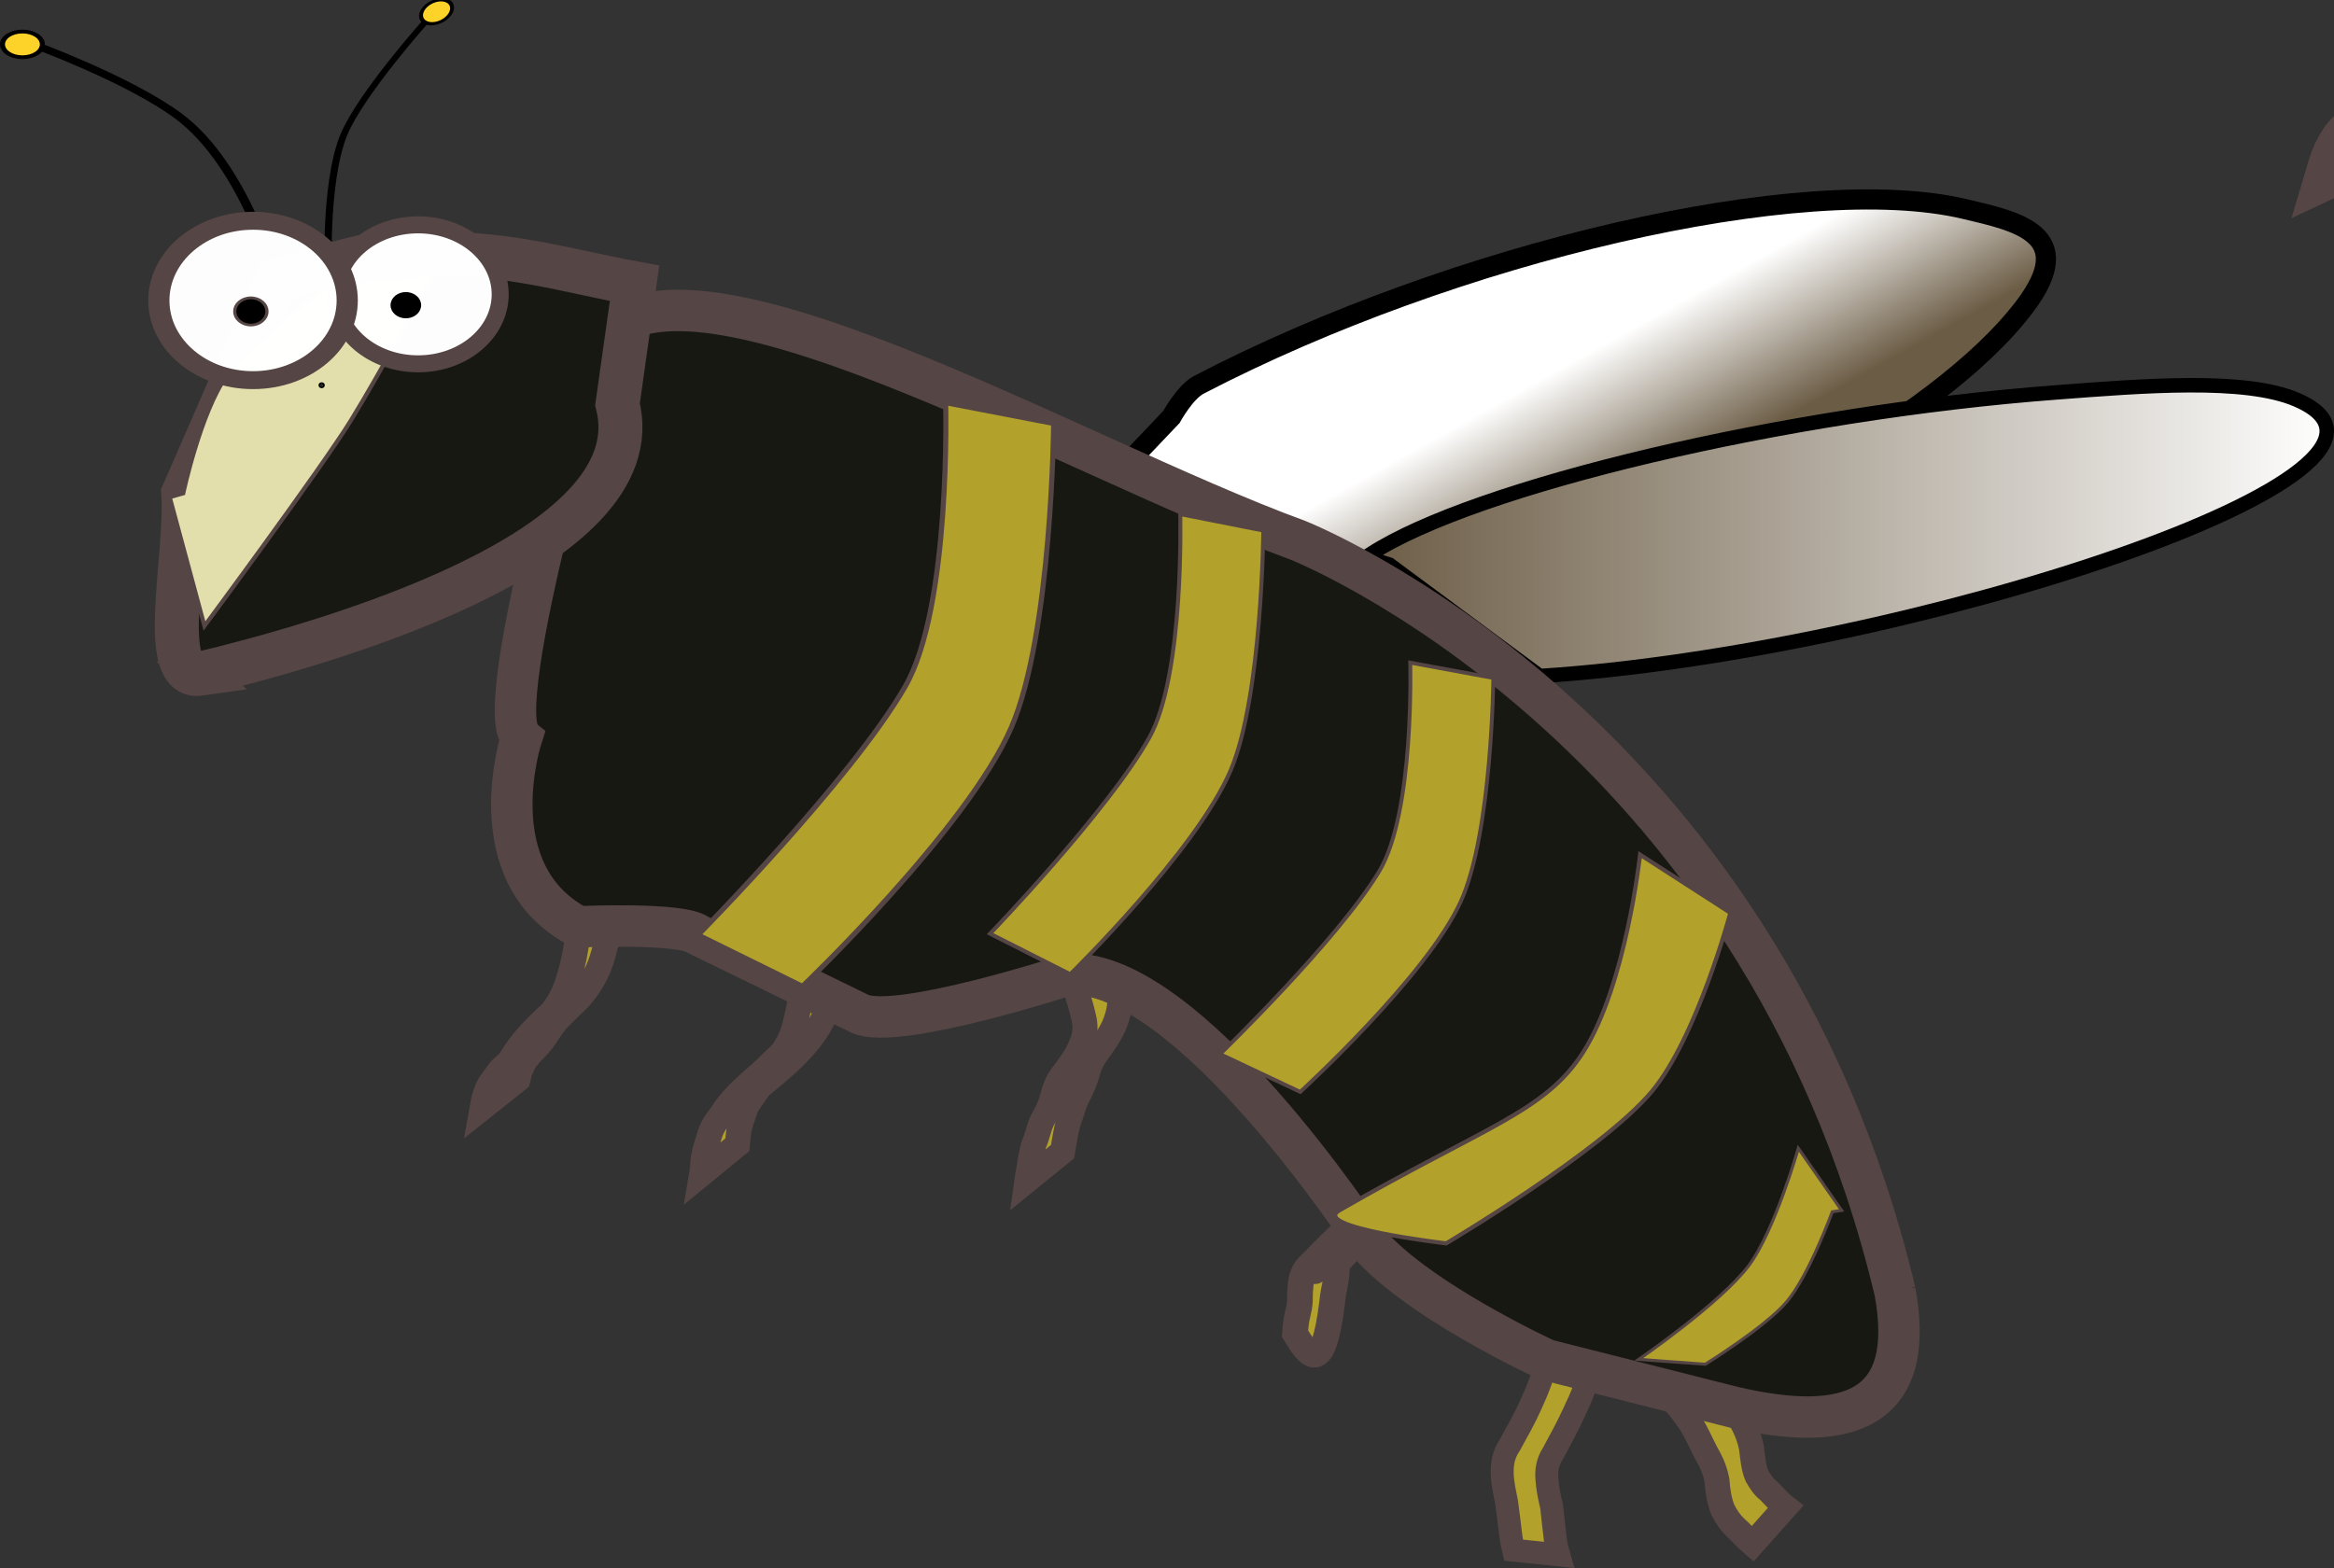 <?xml version="1.0" encoding="UTF-8" standalone="no"?>
<svg
   width="83.918mm"
   height="56.395mm"
   viewBox="0 0 83.918 56.395"
   version="1.1"
   id="svg8"
   inkscape:version="1.0 (4035a4fb49, 2020-05-01)"
   sodipodi:docname="WildBiene.svg"
   inkscape:export-filename="C:\Users\rschneider\Documents\rainer\ogv\blühflächen\BieneSchlaffend.png"
   inkscape:export-xdpi="96"
   inkscape:export-ydpi="96"
   xmlns:inkscape="http://www.inkscape.org/namespaces/inkscape"
   xmlns:sodipodi="http://sodipodi.sourceforge.net/DTD/sodipodi-0.dtd"
   xmlns:xlink="http://www.w3.org/1999/xlink"
   xmlns="http://www.w3.org/2000/svg"
   xmlns:svg="http://www.w3.org/2000/svg"
   xmlns:rdf="http://www.w3.org/1999/02/22-rdf-syntax-ns#"
   xmlns:cc="http://creativecommons.org/ns#"
   xmlns:dc="http://purl.org/dc/elements/1.1/">
  <rect x="0" y="0" width="83.918" height="56.395" fill="#333333" stroke="none"/>
  <defs
     id="defs2">
    <linearGradient
       id="linearGradient1466"
       inkscape:collect="always">
      <stop
         id="stop1462"
         offset="0"
         style="stop-color:#6b5c45;stop-opacity:1" />
      <stop
         id="stop1464"
         offset="1"
         style="stop-color:#ffffff;stop-opacity:1" />
    </linearGradient>
    <linearGradient
       id="linearGradient975-9-7"
       inkscape:collect="always">
      <stop
         id="stop971"
         offset="0"
         style="stop-color:#d5f6ff;stop-opacity:1;" />
      <stop
         id="stop973"
         offset="1"
         style="stop-color:#ffffff;stop-opacity:1" />
    </linearGradient>
    <linearGradient
       inkscape:collect="always"
       id="linearGradient963">
      <stop
         style="stop-color:#d5f6ff;stop-opacity:1;"
         offset="0"
         id="stop959" />
      <stop
         style="stop-color:#d5f6ff;stop-opacity:0;"
         offset="1"
         id="stop961" />
    </linearGradient>
    <linearGradient
       inkscape:collect="always"
       xlink:href="#linearGradient963"
       id="linearGradient969"
       gradientUnits="userSpaceOnUse"
       gradientTransform="matrix(-1.073,-0.449,-0.427,0.817,245.668,223.982)"
       x1="73.038"
       y1="52.747"
       x2="69.198"
       y2="59.996" />
    <linearGradient
       inkscape:collect="always"
       xlink:href="#linearGradient975-9-7"
       id="linearGradient1214"
       gradientUnits="userSpaceOnUse"
       gradientTransform="matrix(-0.467,0.923,-1.124,-0.384,251.388,197.522)"
       x1="73.038"
       y1="52.747"
       x2="69.198"
       y2="59.996" />
    <linearGradient
       inkscape:collect="always"
       xlink:href="#linearGradient1466"
       id="linearGradient1451"
       x1="383.053"
       y1="158.524"
       x2="408.844"
       y2="158.524"
       gradientUnits="userSpaceOnUse"
       gradientTransform="matrix(1.354,0,0,1.37,-135.729,-60.154)" />
    <linearGradient
       inkscape:collect="always"
       xlink:href="#linearGradient1466"
       id="linearGradient2040"
       gradientUnits="userSpaceOnUse"
       gradientTransform="matrix(-1.433,1.158,-0.591,-0.351,528.598,90.007)"
       x1="73.038"
       y1="52.747"
       x2="69.198"
       y2="59.996" />
  </defs>
  <sodipodi:namedview
     id="base"
     pagecolor="#ffffff"
     bordercolor="#666666"
     borderopacity="1.0"
     inkscape:pageopacity="0.0"
     inkscape:pageshadow="2"
     inkscape:zoom="0.86462054"
     inkscape:cx="676.6233"
     inkscape:cy="448.39495"
     inkscape:document-units="mm"
     inkscape:current-layer="layer1"
     inkscape:document-rotation="0"
     showgrid="false"
     inkscape:window-width="3464"
     inkscape:window-height="1557"
     inkscape:window-x="1943"
     inkscape:window-y="302"
     inkscape:window-maximized="0"
     inkscape:object-nodes="false"
     inkscape:snap-nodes="false"
     inkscape:showpageshadow="2"
     inkscape:pagecheckerboard="0"
     inkscape:deskcolor="#d1d1d1" />
  <g
     inkscape:label="Ebene 1"
     inkscape:groupmode="layer"
     id="layer1"
     style="display:inline"
     transform="translate(-303.772,-122.348)">
    <path
       d="m 396.777,118.357 c -0.157,1.181 -0.564,2.328 -1.183,3.344 -0.531,0.883 -1.339,1.447 -2.186,1.992 6.555,-3.522 2.95,-1.738 2.207,-1.313 -0.781,0.448 -3.324,1.711 -4.529,2.723 -0.424,0.319 -0.761,0.721 -1.216,1.003 0.172,-0.055 -0.601,0.356 -0.45,0.268 0.981,-0.573 3.93,-2.279 2.948,-1.709 -3.754,2.18 -2.432,1.199 -3.874,2.372 -0.473,0.364 -0.709,0.904 -0.874,1.461 0,0 3.397,-1.592 3.397,-1.592 v 0 c 0.204,-0.515 0.5,-0.948 0.96,-1.271 0.137,-0.112 0.579,-0.404 0.425,-0.317 -0.99,0.558 -3.949,2.251 -2.958,1.695 1.308,-0.733 2.684,-1.413 3.919,-2.286 0.409,-0.33 0.772,-0.71 1.202,-1.015 0.286,-0.207 0.246,-0.186 0.559,-0.376 0.12,-0.073 0.485,-0.283 0.363,-0.213 -0.924,0.528 -1.851,1.051 -2.77,1.588 -0.158,0.092 0.326,-0.164 0.485,-0.254 1.227,-0.7 2.447,-1.412 3.671,-2.118 0.852,-0.58 1.615,-1.23 2.115,-2.152 0.575,-1.091 0.974,-2.275 1.147,-3.498 0,0 -3.357,1.669 -3.357,1.669 z"
       id="path1279"
       style="fill:#000000;fill-opacity:1;stroke:#554545;stroke-width:1.823;stroke-linecap:round;stroke-miterlimit:4;stroke-dasharray:none;stroke-opacity:1" />
    <path
       style="fill:#101743;fill-opacity:1;stroke:#554545;stroke-width:3.194;stroke-linecap:butt;stroke-linejoin:miter;stroke-miterlimit:4;stroke-dasharray:none;stroke-opacity:1"
       d="M 511.331,119.6 C 487.08,82.121 446.572,77.827 446.572,77.827 426.581,76.155 390.272,67.005 386.947,77.011 c 0,0 0.262,27.495 3.5,28.937 0,0 -0.244,10.378 8.985,12.252 0,0 7.934,-2.217 9.568,-1.634 l 14.585,2.567 c 3.384,0.467 15.519,-6.651 15.519,-6.651 9.218,-2.45 29.287,13.068 29.287,13.068 5.134,3.384 17.269,5.251 17.269,5.251 l 15.752,-0.117 c 9.936,-0.238 14.341,-3.336 9.918,-11.085 z"
       id="path1311"
       sodipodi:nodetypes="cccccccccccc" />
    <path
       style="fill:#000000;fill-opacity:1;stroke:#554545;stroke-width:1.823;stroke-linecap:round;stroke-miterlimit:4;stroke-dasharray:none;stroke-opacity:1"
       id="path1500"
       d="m 396.777,118.357 c -0.157,1.181 -0.564,2.328 -1.183,3.344 -0.531,0.883 -1.339,1.447 -2.186,1.992 6.555,-3.522 2.95,-1.738 2.207,-1.313 -0.781,0.448 -3.324,1.711 -4.529,2.723 -0.424,0.319 -0.761,0.721 -1.216,1.003 0.172,-0.055 -0.601,0.356 -0.45,0.268 0.981,-0.573 3.93,-2.279 2.948,-1.709 -3.754,2.18 -2.432,1.199 -3.874,2.372 -0.473,0.364 -0.709,0.904 -0.874,1.461 0,0 3.397,-1.592 3.397,-1.592 v 0 c 0.204,-0.515 0.5,-0.948 0.96,-1.271 0.137,-0.112 0.579,-0.404 0.425,-0.317 -0.99,0.558 -3.949,2.251 -2.958,1.695 1.308,-0.733 2.684,-1.413 3.919,-2.286 0.409,-0.33 0.772,-0.71 1.202,-1.015 0.286,-0.207 0.246,-0.186 0.559,-0.376 0.12,-0.073 0.485,-0.283 0.363,-0.213 -0.924,0.528 -1.851,1.051 -2.77,1.588 -0.158,0.092 0.326,-0.164 0.485,-0.254 1.227,-0.7 2.447,-1.412 3.671,-2.118 0.852,-0.58 1.615,-1.23 2.115,-2.152 0.575,-1.091 0.974,-2.275 1.147,-3.498 0,0 -3.357,1.669 -3.357,1.669 z" />
    <path
       sodipodi:nodetypes="cccccccccccc"
       id="path1532"
       d="M 511.331,119.6 C 487.08,82.121 446.572,77.827 446.572,77.827 426.581,76.155 390.272,67.005 386.947,77.011 c 0,0 0.262,27.495 3.5,28.937 0,0 -0.244,10.378 8.985,12.252 0,0 7.934,-2.217 9.568,-1.634 l 14.585,2.567 c 3.384,0.467 15.519,-6.651 15.519,-6.651 9.218,-2.45 29.287,13.068 29.287,13.068 5.134,3.384 17.269,5.251 17.269,5.251 l 15.752,-0.117 c 9.936,-0.238 14.341,-3.336 9.918,-11.085 z"
       style="fill:#101743;fill-opacity:1;stroke:#554545;stroke-width:3.194;stroke-linecap:butt;stroke-linejoin:miter;stroke-miterlimit:4;stroke-dasharray:none;stroke-opacity:1" />
    <g
       id="g1212"
       transform="matrix(0.871,0,0,0.871,311.387,-29.244)"
       inkscape:export-xdpi="96"
       inkscape:export-ydpi="96">
      <path
         style="fill:#000000;fill-opacity:1;stroke:#554545;stroke-width:0.965;stroke-linecap:round;stroke-miterlimit:4;stroke-dasharray:none;stroke-opacity:1"
         id="path985-1"
         d="m 114.616,270.096 c -0.083,0.625 -0.299,1.232 -0.626,1.77 -0.281,0.467 -0.709,0.766 -1.157,1.054 3.47,-1.864 1.562,-0.92 1.169,-0.695 -0.414,0.237 -1.76,0.906 -2.398,1.442 -0.225,0.169 -0.403,0.382 -0.644,0.531 0.091,-0.029 -0.318,0.189 -0.238,0.142 0.519,-0.303 2.081,-1.206 1.561,-0.904 -1.987,1.154 -1.288,0.635 -2.051,1.255 -0.25,0.192 -0.375,0.479 -0.463,0.773 0,0 1.798,-0.843 1.798,-0.843 v 0 c 0.108,-0.273 0.265,-0.502 0.508,-0.673 0.072,-0.059 0.307,-0.214 0.225,-0.168 -0.524,0.296 -2.09,1.192 -1.566,0.897 0.692,-0.388 1.421,-0.748 2.075,-1.21 0.217,-0.174 0.409,-0.376 0.636,-0.537 0.151,-0.109 0.13,-0.099 0.296,-0.199 0.064,-0.038 0.257,-0.15 0.192,-0.113 -0.489,0.279 -0.98,0.557 -1.466,0.84 -0.083,0.049 0.173,-0.087 0.256,-0.135 0.649,-0.371 1.296,-0.747 1.943,-1.121 0.451,-0.307 0.855,-0.651 1.12,-1.139 0.304,-0.578 0.516,-1.204 0.607,-1.852 0,0 -1.777,0.883 -1.777,0.883 z" />
      <path
         style="fill:#000000;fill-opacity:1;stroke:#554545;stroke-width:0.965;stroke-linecap:round;stroke-miterlimit:4;stroke-dasharray:none;stroke-opacity:1"
         id="path987-4"
         d="m 120.036,272.298 c -0.131,0.478 -0.27,0.967 -0.512,1.402 -0.237,0.365 -0.582,0.644 -0.937,0.888 2.989,-1.586 1.224,-0.757 0.527,-0.39 -0.611,0.355 -1.222,0.71 -1.833,1.065 -0.041,0.025 -0.164,0.099 -0.123,0.075 0.529,-0.306 1.057,-0.612 1.585,-0.92 0.075,-0.044 -0.155,0.08 -0.231,0.123 -0.604,0.346 -1.207,0.694 -1.81,1.04 -0.038,0.025 -0.156,0.099 -0.116,0.076 0.526,-0.302 2.102,-1.21 1.573,-0.913 -0.503,0.282 -1.634,0.787 -2.212,1.366 -0.225,0.166 -0.432,0.321 -0.564,0.573 -0.119,0.226 -0.255,0.436 -0.325,0.684 -0.04,0.161 -0.035,0.325 -0.082,0.484 0,0 1.793,-0.865 1.793,-0.865 v 0 c 0.025,-0.155 0.037,-0.314 0.091,-0.463 0.092,-0.224 0.221,-0.432 0.344,-0.639 0.166,-0.205 0.388,-0.345 0.581,-0.522 0.127,-0.1 0.122,-0.1 0.261,-0.19 0.045,-0.029 0.182,-0.109 0.136,-0.083 -3.305,1.895 -0.74,0.442 0.376,-0.223 -5.295,3.027 4.248,-2.402 -0.99,0.573 0.969,-0.501 1.966,-0.909 2.856,-1.578 0.354,-0.271 0.693,-0.573 0.901,-0.975 0.213,-0.466 0.369,-0.958 0.496,-1.453 0,0 -1.786,0.866 -1.786,0.866 z" />
      <path
         style="fill:#554545;fill-opacity:1;stroke:#554545;stroke-width:0.965;stroke-linecap:round;stroke-miterlimit:4;stroke-dasharray:none;stroke-opacity:1"
         id="path989-9"
         d="m 125.956,272.588 c 0.267,0.414 0.513,0.844 0.687,1.305 0.16,0.401 -0.054,0.703 -0.308,1.001 -0.242,0.272 -0.537,0.485 -0.819,0.711 -0.259,0.215 -0.328,0.351 -0.466,0.642 -0.11,0.255 -0.29,0.452 -0.48,0.651 -0.184,0.203 -0.251,0.477 -0.42,0.69 -0.143,0.242 -0.2,0.523 -0.284,0.788 -0.061,0.214 -0.033,0.107 -0.085,0.322 0,0 1.79,-0.857 1.79,-0.857 v 0 c 0.056,-0.207 0.026,-0.103 0.089,-0.312 0.077,-0.257 0.156,-0.518 0.314,-0.739 0.127,-0.229 0.238,-0.471 0.427,-0.659 0.188,-0.214 0.344,-0.443 0.461,-0.704 0.117,-0.23 0.295,-0.4 0.496,-0.56 0.286,-0.227 0.567,-0.463 0.794,-0.752 0.258,-0.366 0.404,-0.748 0.219,-1.185 -0.19,-0.471 -0.449,-0.907 -0.705,-1.344 0,0 -1.711,1.003 -1.711,1.003 z" />
      <path
         style="fill:#554545;fill-opacity:1;stroke:#554545;stroke-width:0.992;stroke-linecap:round;stroke-miterlimit:4;stroke-dasharray:none;stroke-opacity:1"
         id="path991-9"
         d="m 130.779,272.72 c 0.267,0.517 0.517,1.042 0.849,1.524 0.199,0.275 0.424,0.523 0.57,0.83 0.092,0.264 0.221,0.514 0.341,0.766 0.137,0.265 -0.274,-0.131 0,0 -0.3,-0.585 0.647,0.699 2.181,-0.538 0.047,-0.038 -0.123,0.001 -0.185,0.006 -0.245,0.02 -0.474,0.083 -0.708,0.151 -0.575,0.215 -1.157,0.414 -1.733,0.626 -0.935,0.376 -1.793,0.944 -2.651,1.442 -0.134,0.078 -0.141,0.094 -0.249,0.195 -0.175,0.214 -0.19,0.484 -0.202,0.746 0.014,0.242 -0.108,0.455 -0.178,0.681 -0.037,0.129 -0.053,0.261 -0.07,0.394 0.705,0.679 1.402,1.269 1.86,-0.889 v 0 c 0.021,-0.123 0.043,-0.246 0.086,-0.364 0.084,-0.236 0.165,-0.471 0.156,-0.725 0.023,-0.233 1.152,-0.73 1.355,-0.88 0.575,-0.413 0.329,-0.537 -2.436,0.998 -0.068,0.038 0.136,-0.076 0.204,-0.114 0.325,-0.182 0.147,-0.093 0.512,-0.253 0.571,-0.218 1.155,-0.398 1.72,-0.631 0.19,-0.064 0.277,-0.098 0.469,-0.144 0.66,-0.158 3.092,-0.249 2.201,-1.221 -0.258,-0.062 -0.412,-0.243 -0.529,-0.469 -0.117,-0.255 -0.246,-0.505 -0.342,-0.768 -0.154,-0.318 -0.378,-0.577 -0.598,-0.852 -0.339,-0.47 -0.586,-0.992 -0.829,-1.514 l -1.793,1.003 z"
         sodipodi:nodetypes="cccccscccccccccscccsccccccccccc" />
      <path
         style="fill:#554545;fill-opacity:1;stroke:#554545;stroke-width:0.965;stroke-linecap:round;stroke-miterlimit:4;stroke-dasharray:none;stroke-opacity:1"
         id="path993-1"
         d="m 154.345,271.636 c 0.467,0.262 0.91,0.564 1.365,0.847 0.333,0.169 0.61,0.414 0.894,0.65 0.287,0.257 0.516,0.569 0.767,0.861 0.249,0.256 0.473,0.51 0.582,0.853 0.042,0.321 0.114,0.609 0.299,0.878 0.18,0.213 0.392,0.389 0.636,0.523 0.29,0.151 0.558,0.34 0.851,0.488 0,0 1.655,-1.094 1.655,-1.094 v 0 c -0.3,-0.134 -0.564,-0.324 -0.845,-0.488 -0.229,-0.099 -0.414,-0.257 -0.585,-0.437 -0.178,-0.25 -0.211,-0.533 -0.273,-0.827 -0.132,-0.374 -0.346,-0.638 -0.624,-0.918 -0.259,-0.299 -0.496,-0.619 -0.781,-0.893 -0.297,-0.234 -0.568,-0.504 -0.917,-0.665 -0.457,-0.283 -0.909,-0.57 -1.361,-0.861 z" />
      <path
         style="fill:#000000;fill-opacity:1;stroke:#554545;stroke-width:0.886;stroke-linecap:round;stroke-miterlimit:4;stroke-dasharray:none;stroke-opacity:1"
         id="path995-5"
         d="m 143.393,271.961 c 0.486,0.352 0.888,0.763 1.261,1.205 0.34,0.386 0.618,0.805 0.91,1.218 0.181,0.344 0.515,0.542 0.888,0.711 0.4,0.177 0.83,0.296 1.252,0.426 0.463,0.161 0.921,0.332 1.382,0.5 0.236,0.089 0.479,0.162 0.723,0.23 0,0 1.605,-0.955 1.605,-0.955 v 0 c -0.243,-0.06 -0.485,-0.124 -0.718,-0.211 -0.461,-0.17 -0.922,-0.34 -1.38,-0.515 -0.419,-0.121 -0.842,-0.241 -1.24,-0.406 -0.352,-0.141 -0.659,-0.319 -0.83,-0.632 -0.3,-0.414 -0.59,-0.832 -0.928,-1.224 -0.196,-0.233 -0.387,-0.47 -0.615,-0.681 -0.188,-0.175 -0.274,-0.227 -0.466,-0.392 -0.061,-0.053 -0.119,-0.108 -0.178,-0.163 0,0 -1.664,0.889 -1.664,0.889 z" />
      <path
         sodipodi:nodetypes="sssccs"
         id="path967-7"
         d="m 133.384,249.869 c 6.824,-0.317 16.081,-5.106 20.334,-10.662 1.328,-1.735 3.009,-3.804 1.513,-5.655 -4.775,-5.91 -25.673,1.234 -30.983,8.806 l 8.389,6.767 c 0,0 0.379,0.762 0.747,0.745 z"
         style="fill:url(#linearGradient969);fill-opacity:1;stroke:#000000;stroke-width:0.687;stroke-linecap:butt;stroke-linejoin:miter;stroke-miterlimit:4;stroke-dasharray:none;stroke-opacity:1" />
      <path
         style="fill:url(#linearGradient1214);fill-opacity:1;stroke:#000000;stroke-width:0.734;stroke-linecap:butt;stroke-linejoin:miter;stroke-miterlimit:4;stroke-dasharray:none;stroke-opacity:1"
         d="m 133.881,239.222 c 5.958,-3.482 18.147,-4.917 26.911,-3.045 2.737,0.585 5.88,1.93 6.385,4.142 1.61,7.061 -22.252,12.367 -33.792,9.551 l 0.579,-9.679 c 0,0 -0.404,-0.781 -0.083,-0.969 z"
         id="path949-2"
         sodipodi:nodetypes="sssccs" />
      <g
         transform="translate(37.628,83.098)"
         id="g1233-8">
        <path
           sodipodi:nodetypes="csc"
           id="path997-4"
           d="m 57.573,175.653 c 0,0 -1.527,-7.512 -4.819,-10.772 -2.447,-2.423 -7.182,-4.725 -7.182,-4.725"
           style="fill:none;stroke:#000000;stroke-width:0.465;stroke-linecap:butt;stroke-linejoin:miter;stroke-miterlimit:4;stroke-dasharray:none;stroke-opacity:1" />
        <ellipse
           ry="0.85"
           rx="0.992"
           cy="160.127"
           cx="44.98"
           id="path1001-9"
           style="fill:#ffd42a;fill-opacity:0.99;stroke:#000000;stroke-width:0.25;stroke-linecap:round;stroke-miterlimit:4;stroke-dasharray:none;stroke-opacity:1" />
      </g>
      <path
         sodipodi:nodetypes="cccccc"
         id="path1194-9"
         d="m 166.917,262.601 c -7.998,-16.803 -27.844,-21.928 -27.844,-21.928 -7.833,-0.885 -35.03,-3.135 -39.977,12.045 0,0 17.274,23.141 26.943,18.469 1.967,0.604 6.898,-0.319 8.814,0.432 20.63,-1.655 28.049,2.139 32.064,-9.018 z"
         style="fill:#040000;fill-opacity:1;stroke:#554545;stroke-width:1.455;stroke-linecap:butt;stroke-linejoin:miter;stroke-miterlimit:4;stroke-dasharray:none;stroke-opacity:1" />
      <g
         transform="matrix(0.946,0,0,1.183,20.104,25.524)"
         id="g1237-2">
        <path
           sodipodi:nodetypes="csc"
           id="path999-4"
           d="m 79.761,196.268 c 0,0 2.251,-7.555 4.63,-10.583 1.958,-2.492 7.56,-5.764 7.56,-5.764"
           style="fill:none;stroke:#000000;stroke-width:0.465;stroke-linecap:butt;stroke-linejoin:miter;stroke-miterlimit:4;stroke-dasharray:none;stroke-opacity:1" />
        <ellipse
           ry="0.905"
           rx="0.999"
           cy="179.637"
           cx="92.707"
           id="path1003-0"
           style="fill:#ffd42a;fill-opacity:0.99;stroke:#000000;stroke-width:0.25;stroke-linecap:round;stroke-miterlimit:4;stroke-dasharray:none;stroke-opacity:1" />
      </g>
      <path
         style="fill:#eee5d6;fill-opacity:1;stroke:#554545;stroke-width:0.23px;stroke-linecap:butt;stroke-linejoin:miter;stroke-opacity:1"
         d="m 167.628,262.491 -3.311,-4.575 c 0,0 -4.598,2.572 -6.403,6.537 -1.44,3.163 -3.569,7.182 -3.569,7.182 l 3.023,-0.223 c 0,0 5.84,-2.073 7.466,-3.934 1.701,-1.946 2.082,-4.879 2.082,-4.879 z"
         id="path979-7"
         sodipodi:nodetypes="ccsccscc" />
      <path
         style="fill:#ac7000;fill-opacity:1;stroke:#554545;stroke-width:0.155px;stroke-linecap:butt;stroke-linejoin:miter;stroke-opacity:1"
         d="m 144.267,243.714 c 0.013,-0.004 5.986,9.11 1.449,12.643 -2.484,1.934 -0.659,14.714 -0.659,14.714 0,0 -11.31,0.131 -10.408,-0.661 4.431,-3.893 -0.215,-18.524 0.947,-21.296 1.303,-3.11 3.477,-8.443 3.477,-8.443 z"
         id="path981-7"
         sodipodi:nodetypes="cscsscc" />
      <path
         style="fill:#ac7000;fill-opacity:1;stroke:#554545;stroke-width:0.188px;stroke-linecap:butt;stroke-linejoin:miter;stroke-opacity:1"
         d="m 99.097,252.717 c 0,0 2.312,1.935 4.072,4.891 1.902,3.195 9.024,8.145 9.024,8.145 l 4.2,3.459 c 0,0 -3.786,-17.366 -6.194,-20.232 -1.959,-2.332 -4.684,-1.043 -5.066,-3.338 z"
         id="path983-6"
         sodipodi:nodetypes="csccscc" />
      <path
         sodipodi:nodetypes="ccccccsccc"
         id="path1196-5"
         d="m 106.862,270.404 c -2.52,4.837 -0.975,2.53 -3.639,6.517 l -1.888,0.714 c -1.947,-0.313 -4.675,-2.876 -6.067,-6.277 l -2.675,-10.941 c 2.178,-3.287 1.789,-2.342 3.17,-3.285 0.71,-0.361 1.359,-0.595 1.983,-0.756 1.34,-0.347 2.561,-0.36 4.01,-0.586 2.021,2.173 4.396,3.908 4.689,8.211 z"
         style="fill:#040000;fill-opacity:1;stroke:#554545;stroke-width:1.691;stroke-linecap:butt;stroke-linejoin:miter;stroke-miterlimit:4;stroke-dasharray:none;stroke-opacity:1" />
      <path
         style="fill:#000000;fill-opacity:0.99;stroke:#000000;stroke-width:0.265px;stroke-linecap:butt;stroke-linejoin:miter;stroke-opacity:1"
         d="m 97.845,270.794 c 1.932,0.751 3.785,0.878 5.528,0.118 -2.671,2.574 -3.7,2.719 -5.528,-0.118 z"
         id="path943-4"
         sodipodi:nodetypes="ccc" />
      <circle
         r="4.866"
         style="fill:#ffffff;fill-opacity:0.99;stroke:#554545;stroke-width:1.095;stroke-miterlimit:4;stroke-dasharray:none;stroke-opacity:1"
         id="circle1244-4"
         cx="92.074"
         cy="260.26" />
      <g
         style="stroke:#554545;stroke-opacity:1"
         transform="translate(10.781,72.682)"
         id="g1242-2">
        <g
           id="g1229-5"
           transform="translate(12.119,-23.001)"
           style="fill:#ffffff;stroke:#554545;stroke-opacity:1">
          <circle
             r="4.866"
             style="fill:#ffffff;fill-opacity:0.99;stroke:#554545;stroke-width:1.095;stroke-miterlimit:4;stroke-dasharray:none;stroke-opacity:1"
             id="path923-0"
             cx="78.418"
             cy="207.201" />
        </g>
        <circle
           style="fill:#000000;fill-opacity:1;stroke:#554545;stroke-width:0.165;stroke-linecap:round;stroke-opacity:1"
           id="path1148-3"
           cx="90.425"
           cy="184.871"
           r="0.83" />
      </g>
      <circle
         cy="260.957"
         cx="91.412"
         id="circle1246-8"
         style="fill:#000000;fill-opacity:1;stroke:#000000;stroke-width:0.165;stroke-linecap:round;stroke-opacity:1"
         r="0.83" />
    </g>
    <g
       id="g2038"
       transform="translate(-30.295,-15.607)"
       inkscape:export-xdpi="96"
       inkscape:export-ydpi="96">
      <path
         style="fill:#b2a12b;fill-opacity:1;stroke:#554545;stroke-width:0.899;stroke-linecap:round;stroke-miterlimit:4;stroke-dasharray:none;stroke-opacity:1"
         id="path1216"
         d="m 354.866,171.289 c -0.059,0.76 -0.214,1.496 -0.448,2.15 -0.201,0.568 -0.507,0.93 -0.828,1.281 2.482,-2.264 1.117,-1.118 0.836,-0.844 -0.296,0.288 -1.258,1.1 -1.715,1.751 -0.161,0.205 -0.288,0.463 -0.461,0.645 0.065,-0.035 -0.228,0.229 -0.171,0.172 0.371,-0.369 1.488,-1.465 1.116,-1.098 -1.422,1.402 -0.921,0.771 -1.467,1.525 -0.179,0.234 -0.268,0.581 -0.331,0.939 0,0 1.286,-1.023 1.286,-1.023 v 0 c 0.077,-0.331 0.189,-0.61 0.363,-0.817 0.052,-0.072 0.219,-0.26 0.161,-0.204 -0.375,0.359 -1.495,1.447 -1.12,1.09 0.495,-0.471 1.016,-0.909 1.484,-1.47 0.155,-0.212 0.292,-0.457 0.455,-0.653 0.108,-0.133 0.093,-0.12 0.212,-0.242 0.045,-0.047 0.184,-0.182 0.137,-0.137 -0.35,0.339 -0.701,0.676 -1.049,1.021 -0.06,0.059 0.123,-0.105 0.183,-0.163 0.465,-0.45 0.927,-0.908 1.39,-1.361 0.323,-0.373 0.611,-0.791 0.801,-1.383 0.218,-0.702 0.369,-1.462 0.434,-2.249 0,0 -1.271,1.073 -1.271,1.073 z" />
      <path
         style="fill:#b2a12b;fill-opacity:1;stroke:#554545;stroke-width:0.899;stroke-linecap:round;stroke-miterlimit:4;stroke-dasharray:none;stroke-opacity:1"
         id="path1218"
         d="m 362.917,173.429 c -0.093,0.581 -0.193,1.174 -0.366,1.702 -0.17,0.443 -0.416,0.782 -0.67,1.079 2.138,-1.927 0.876,-0.92 0.377,-0.473 -0.437,0.431 -0.874,0.862 -1.311,1.294 -0.029,0.03 -0.118,0.121 -0.088,0.092 0.378,-0.371 0.756,-0.743 1.133,-1.118 0.054,-0.053 -0.111,0.097 -0.165,0.15 -0.432,0.42 -0.863,0.842 -1.295,1.264 -0.028,0.03 -0.111,0.12 -0.083,0.092 0.376,-0.367 1.503,-1.469 1.125,-1.109 -0.359,0.343 -1.169,0.956 -1.582,1.659 -0.161,0.201 -0.309,0.39 -0.404,0.696 -0.085,0.274 -0.182,0.53 -0.232,0.83 -0.029,0.195 -0.025,0.395 -0.058,0.588 0,0 1.282,-1.051 1.282,-1.051 v 0 c 0.018,-0.189 0.027,-0.381 0.065,-0.563 0.066,-0.272 0.158,-0.524 0.246,-0.776 0.118,-0.249 0.277,-0.419 0.416,-0.634 0.091,-0.122 0.087,-0.122 0.186,-0.23 0.032,-0.035 0.13,-0.132 0.097,-0.1 -2.364,2.301 -0.529,0.537 0.269,-0.271 -3.787,3.677 3.038,-2.917 -0.708,0.696 0.693,-0.608 1.406,-1.104 2.043,-1.917 0.253,-0.329 0.496,-0.696 0.645,-1.184 0.153,-0.566 0.264,-1.163 0.355,-1.765 0,0 -1.277,1.052 -1.277,1.052 z" />
      <path
         style="fill:#b2a12b;fill-opacity:1;stroke:#554545;stroke-width:0.899;stroke-linecap:round;stroke-miterlimit:4;stroke-dasharray:none;stroke-opacity:1"
         id="path1220"
         d="m 372.546,172.993 c 0.191,0.503 0.367,1.025 0.492,1.585 0.114,0.487 -0.039,0.854 -0.22,1.216 -0.173,0.33 -0.384,0.589 -0.586,0.863 -0.185,0.261 -0.234,0.426 -0.333,0.78 -0.079,0.31 -0.207,0.549 -0.344,0.79 -0.132,0.247 -0.18,0.579 -0.3,0.838 -0.103,0.293 -0.143,0.635 -0.203,0.957 -0.044,0.26 -0.024,0.13 -0.061,0.391 0,0 1.28,-1.04 1.28,-1.04 v 0 c 0.04,-0.252 0.019,-0.125 0.064,-0.379 0.055,-0.312 0.112,-0.629 0.225,-0.898 0.091,-0.279 0.171,-0.572 0.306,-0.8 0.135,-0.259 0.246,-0.538 0.33,-0.855 0.084,-0.279 0.211,-0.486 0.355,-0.68 0.205,-0.275 0.406,-0.563 0.568,-0.913 0.184,-0.444 0.289,-0.908 0.157,-1.439 -0.136,-0.571 -0.321,-1.102 -0.504,-1.633 0,0 -1.224,1.218 -1.224,1.218 z" />
      <path
         style="fill:#b2a12b;fill-opacity:1;stroke:#554545;stroke-width:0.924;stroke-linecap:round;stroke-miterlimit:4;stroke-dasharray:none;stroke-opacity:1"
         id="path1222"
         d="m 382.083,177.636 c 0.191,0.628 0.37,1.266 0.607,1.851 0.142,0.334 0.304,0.635 0.408,1.008 0.066,0.321 0.158,0.624 0.244,0.93 0.098,0.321 -0.196,-0.159 0,0 -0.215,-0.71 0.462,0.848 1.56,-0.653 0.034,-0.046 -0.088,9.8e-4 -0.132,0.008 -0.175,0.026 -0.339,0.101 -0.507,0.183 -0.411,0.262 -0.828,0.502 -1.24,0.761 -0.668,0.456 -1.282,1.146 -1.896,1.751 -0.096,0.095 -0.101,0.114 -0.178,0.237 -0.125,0.26 -0.136,0.587 -0.144,0.905 0.011,0.294 -0.077,0.553 -0.127,0.827 -0.026,0.156 -0.038,0.317 -0.05,0.478 0.504,0.824 1.003,1.541 1.331,-1.08 v 0 c 0.015,-0.149 0.031,-0.298 0.061,-0.442 0.06,-0.287 0.118,-0.571 0.111,-0.88 0.016,-0.283 0.824,-0.887 0.969,-1.069 0.411,-0.501 0.235,-0.652 -1.743,1.212 -0.049,0.046 0.097,-0.092 0.146,-0.138 0.233,-0.221 0.106,-0.113 0.366,-0.307 0.408,-0.265 0.826,-0.484 1.23,-0.767 0.136,-0.077 0.198,-0.119 0.336,-0.174 0.472,-0.192 2.211,-0.303 1.574,-1.483 -0.184,-0.075 -0.295,-0.295 -0.379,-0.57 -0.083,-0.31 -0.176,-0.613 -0.245,-0.933 -0.11,-0.386 -0.27,-0.7 -0.428,-1.035 -0.242,-0.571 -0.419,-1.205 -0.593,-1.838 l -1.282,1.218 z"
         sodipodi:nodetypes="cccccscccccccccscccsccccccccccc" />
      <path
         style="fill:#b2a12b;fill-opacity:1;stroke:#554545;stroke-width:0.899;stroke-linecap:round;stroke-miterlimit:4;stroke-dasharray:none;stroke-opacity:1"
         id="path1224"
         d="m 393.217,187.292 c 0.334,0.318 0.651,0.685 0.976,1.029 0.238,0.205 0.436,0.503 0.64,0.79 0.205,0.312 0.369,0.692 0.548,1.045 0.178,0.311 0.338,0.619 0.417,1.036 0.03,0.39 0.081,0.739 0.214,1.066 0.129,0.259 0.28,0.472 0.455,0.635 0.208,0.183 0.399,0.413 0.608,0.592 0,0 1.184,-1.328 1.184,-1.328 v 0 c -0.214,-0.163 -0.403,-0.394 -0.604,-0.593 -0.164,-0.121 -0.296,-0.312 -0.418,-0.531 -0.127,-0.304 -0.151,-0.647 -0.196,-1.005 -0.094,-0.455 -0.248,-0.775 -0.447,-1.114 -0.185,-0.363 -0.354,-0.752 -0.559,-1.085 -0.212,-0.285 -0.406,-0.613 -0.656,-0.808 -0.327,-0.343 -0.65,-0.693 -0.973,-1.045 0,0 -1.189,1.316 -1.189,1.316 z" />
      <path
         inkscape:transform-center-y="-0.17664297"
         inkscape:transform-center-x="8.5218172"
         style="fill:#b2a12b;fill-opacity:1;stroke:#554545;stroke-width:0.826;stroke-linecap:round;stroke-miterlimit:4;stroke-dasharray:none;stroke-opacity:1"
         id="path1226"
         d="m 389.678,186.866 c -0.116,0.539 -0.325,1.075 -0.577,1.62 -0.213,0.483 -0.486,0.957 -0.747,1.434 -0.245,0.362 -0.283,0.7 -0.276,1.036 0.011,0.358 0.091,0.688 0.157,1.022 0.054,0.381 0.098,0.767 0.145,1.151 0.021,0.199 0.061,0.39 0.106,0.578 0,0 1.623,0.169 1.623,0.169 v 0 c -0.052,-0.181 -0.1,-0.365 -0.121,-0.561 -0.045,-0.386 -0.091,-0.773 -0.131,-1.161 -0.073,-0.325 -0.149,-0.653 -0.17,-1.001 -0.024,-0.304 0.007,-0.61 0.227,-0.944 0.257,-0.482 0.524,-0.962 0.743,-1.448 0.133,-0.287 0.272,-0.573 0.37,-0.861 0.081,-0.238 0.092,-0.325 0.163,-0.558 0.023,-0.074 0.05,-0.149 0.074,-0.223 0,0 -1.587,-0.252 -1.587,-0.252 z" />
      <path
         sodipodi:nodetypes="sssccs"
         id="path1228"
         d="m 377.172,151.794 c 9.176,-4.779 21.716,-7.709 27.548,-6.319 1.822,0.434 4.123,0.879 2.152,3.493 -6.292,8.343 -34.524,17.947 -41.819,15.694 l 11.131,-11.71 c 0,0 0.493,-0.901 0.988,-1.158 z"
         style="fill:url(#linearGradient2040);fill-opacity:1;stroke:#000000;stroke-width:0.725;stroke-linecap:butt;stroke-linejoin:miter;stroke-miterlimit:4;stroke-dasharray:none;stroke-opacity:1" />
      <path
         style="mix-blend-mode:normal;fill:url(#linearGradient1451);fill-opacity:1;stroke:#000000;stroke-width:0.521;stroke-linecap:butt;stroke-linejoin:miter;stroke-miterlimit:4;stroke-dasharray:none;stroke-opacity:1"
         d="m 383.342,157.883 c 3.73,-2.422 14.876,-5.079 24.682,-5.817 3.063,-0.231 6.76,-0.54 8.624,0.267 5.95,2.577 -14.09,9.105 -27.22,9.935 l -5.406,-4.007 c 0,0 -0.881,-0.247 -0.68,-0.377 z"
         id="path1230"
         sodipodi:nodetypes="sssccs" />
      <g
         transform="matrix(0.723,0,0,0.544,302.353,52.442)"
         id="g1240">
        <path
           sodipodi:nodetypes="csc"
           id="path1236"
           d="m 57.573,175.653 c 0,0 -1.527,-7.512 -4.819,-10.772 -2.447,-2.423 -7.182,-4.725 -7.182,-4.725"
           style="fill:none;stroke:#000000;stroke-width:0.465;stroke-linecap:butt;stroke-linejoin:miter;stroke-miterlimit:4;stroke-dasharray:none;stroke-opacity:1" />
        <ellipse
           ry="0.85"
           rx="0.992"
           cy="160.127"
           cx="44.98"
           id="ellipse1238"
           style="fill:#ffd42a;fill-opacity:0.99;stroke:#000000;stroke-width:0.25;stroke-linecap:round;stroke-miterlimit:4;stroke-dasharray:none;stroke-opacity:1" />
      </g>
      <g
         transform="matrix(0.534,-0.253,0.182,0.386,267.564,92.493)"
         id="g1246">
        <path
           sodipodi:nodetypes="csc"
           id="path1242"
           d="m 79.761,196.268 c 0,0 2.251,-7.555 4.63,-10.583 1.958,-2.492 7.56,-5.764 7.56,-5.764"
           style="fill:none;stroke:#000000;stroke-width:0.465;stroke-linecap:butt;stroke-linejoin:miter;stroke-miterlimit:4;stroke-dasharray:none;stroke-opacity:1" />
        <ellipse
           ry="0.905"
           rx="0.999"
           cy="179.637"
           cx="92.707"
           id="ellipse1244"
           style="fill:#ffd42a;fill-opacity:0.99;stroke:#000000;stroke-width:0.25;stroke-linecap:round;stroke-miterlimit:4;stroke-dasharray:none;stroke-opacity:1" />
      </g>
      <path
         sodipodi:nodetypes="cccccccccccc"
         id="path1248"
         d="m 402.202,184.409 c -4.886,-20.479 -21.475,-27.025 -21.475,-27.025 -8.251,-3.019 -22.354,-11.401 -25.212,-7.025 0,0 -3.862,13.072 -2.695,14.117 0,0 -1.603,4.896 2.046,6.812 0,0 3.691,-0.168 4.301,0.29 l 5.825,2.841 c 1.37,0.598 7.554,-1.428 7.554,-1.428 4.27,-0.136 10.554,9.46 10.554,9.46 1.692,2.177 6.578,4.413 6.578,4.413 l 6.709,1.698 c 4.255,0.993 6.574,0.014 5.815,-4.154 z"
         style="fill:#171812;fill-opacity:1;stroke:#554545;stroke-width:1.49;stroke-linecap:butt;stroke-linejoin:miter;stroke-miterlimit:4;stroke-dasharray:none;stroke-opacity:1" />
      <path
         style="fill:#b2a12b;fill-opacity:1;stroke:#554545;stroke-width:0.11px;stroke-linecap:butt;stroke-linejoin:miter;stroke-opacity:1"
         d="m 400.28,181.485 -1.555,-2.232 c 0,0 -0.846,2.959 -1.776,4.211 -0.997,1.342 -3.958,3.38 -3.958,3.38 l 2.389,0.176 c 0,0 2.169,-1.343 2.932,-2.25 0.799,-0.949 1.634,-3.232 1.634,-3.232 z"
         id="path1250"
         sodipodi:nodetypes="ccsccscc" />
      <path
         style="fill:#b2a12b;fill-opacity:1;stroke:#554545;stroke-width:0.148px;stroke-linecap:butt;stroke-linejoin:miter;stroke-opacity:1"
         d="m 396.282,170.785 c 0,0 -1.2,4.485 -2.831,6.432 -1.796,2.144 -7.388,5.456 -7.388,5.456 0,0 -4.905,-0.571 -3.838,-1.187 5.24,-3.026 7.39,-3.534 8.764,-5.689 1.541,-2.417 2.046,-7.105 2.046,-7.105 z"
         id="path1252"
         sodipodi:nodetypes="cscsscc" />
      <path
         style="fill:#b2a12b;fill-opacity:1;stroke:#554545;stroke-width:0.138px;stroke-linecap:butt;stroke-linejoin:miter;stroke-opacity:1"
         d="m 387.759,162.338 c 0,0 -0.045,5.555 -1.171,8.04 -1.217,2.686 -5.772,6.847 -5.772,6.847 l -2.882,-1.36 c 0,0 4.237,-4.104 5.721,-6.572 1.273,-2.116 1.117,-7.506 1.117,-7.506 z"
         id="path1254"
         sodipodi:nodetypes="csccscc" />
      <path
         sodipodi:nodetypes="ccccccc"
         id="path1256"
         d="m 341.258,162.19 c -1.538,0.223 -0.448,-4.268 -0.603,-6.493 l 3.325,-7.619 c 4.328,-1.337 3.349,-0.877 5.435,-1.019 3.154,0.012 4.905,0.611 7.467,1.084 l -0.613,4.35 c 1.363,5.321 -10.795,8.682 -15.012,9.696 z"
         style="fill:#171812;fill-opacity:1;stroke:#554545;stroke-width:1.582;stroke-linecap:butt;stroke-linejoin:miter;stroke-miterlimit:4;stroke-dasharray:none;stroke-opacity:1" />
      <path
         sodipodi:nodetypes="csccscc"
         id="path1318"
         d="m 379.489,157.035 c 0,0 -0.045,5.954 -1.171,8.618 -1.217,2.879 -5.772,7.34 -5.772,7.34 l -2.882,-1.458 c 0,0 4.237,-4.399 5.721,-7.044 1.273,-2.268 1.117,-8.046 1.117,-8.046 z"
         style="fill:#b2a12b;fill-opacity:1;stroke:#554545;stroke-width:0.143px;stroke-linecap:butt;stroke-linejoin:miter;stroke-opacity:1" />
      <path
         style="fill:#b2a12b;fill-opacity:1;stroke:#554545;stroke-width:0.183px;stroke-linecap:butt;stroke-linejoin:miter;stroke-opacity:1"
         d="m 371.951,153.185 c 0,0 -0.059,7.553 -1.523,10.933 -1.583,3.652 -7.51,9.311 -7.51,9.311 l -3.75,-1.849 c 0,0 5.513,-5.58 7.445,-8.936 1.656,-2.877 1.454,-10.207 1.454,-10.207 z"
         id="path1320"
         sodipodi:nodetypes="csccscc" />
      <path
         sodipodi:nodetypes="ccsccscc"
         id="path1322"
         d="m 340.168,155.834 1.25,4.634 c 0,0 4.216,-5.692 5.267,-7.395 1.127,-1.825 2.964,-5.257 2.964,-5.257 l -3.645,0.317 c 0,0 -2.891,2.085 -3.788,3.338 -0.939,1.311 -1.561,4.225 -1.561,4.225 z"
         style="fill:#e2dfac;fill-opacity:1;stroke:#554545;stroke-width:0.15px;stroke-linecap:butt;stroke-linejoin:miter;stroke-opacity:1" />
      <ellipse
         ry="0.033"
         rx="0.039"
         id="circle1234"
         style="fill:#000000;stroke:#000000;stroke-width:0.148"
         cx="345.632"
         cy="151.81" />
      <ellipse
         ry="2.499"
         rx="2.953"
         style="fill:#ffffff;fill-opacity:0.99;stroke:#554545;stroke-width:0.611;stroke-miterlimit:4;stroke-dasharray:none;stroke-opacity:1"
         id="circle1258"
         cx="349.098"
         cy="148.541" />
      <g
         style="stroke:#554545;stroke-opacity:1"
         transform="matrix(0.696,0,0,0.589,280.151,40.267)"
         id="g1266">
        <g
           id="g1262"
           transform="translate(12.119,-23.001)"
           style="fill:#ffffff;stroke:#554545;stroke-opacity:1">
          <circle
             r="4.866"
             style="fill:#ffffff;fill-opacity:0.99;stroke:#554545;stroke-width:1.095;stroke-miterlimit:4;stroke-dasharray:none;stroke-opacity:1"
             id="circle1260"
             cx="78.418"
             cy="207.201" />
        </g>
        <circle
           style="fill:#000000;fill-opacity:1;stroke:#554545;stroke-width:0.165;stroke-linecap:round;stroke-opacity:1"
           id="circle1264"
           cx="90.425"
           cy="184.871"
           r="0.83" />
      </g>
      <ellipse
         ry="0.426"
         rx="0.504"
         cy="148.931"
         cx="348.659"
         id="circle1268"
         style="fill:#000000;fill-opacity:1;stroke:#000000;stroke-width:0.092;stroke-linecap:round;stroke-opacity:1" />
    </g>
  </g>
</svg>

